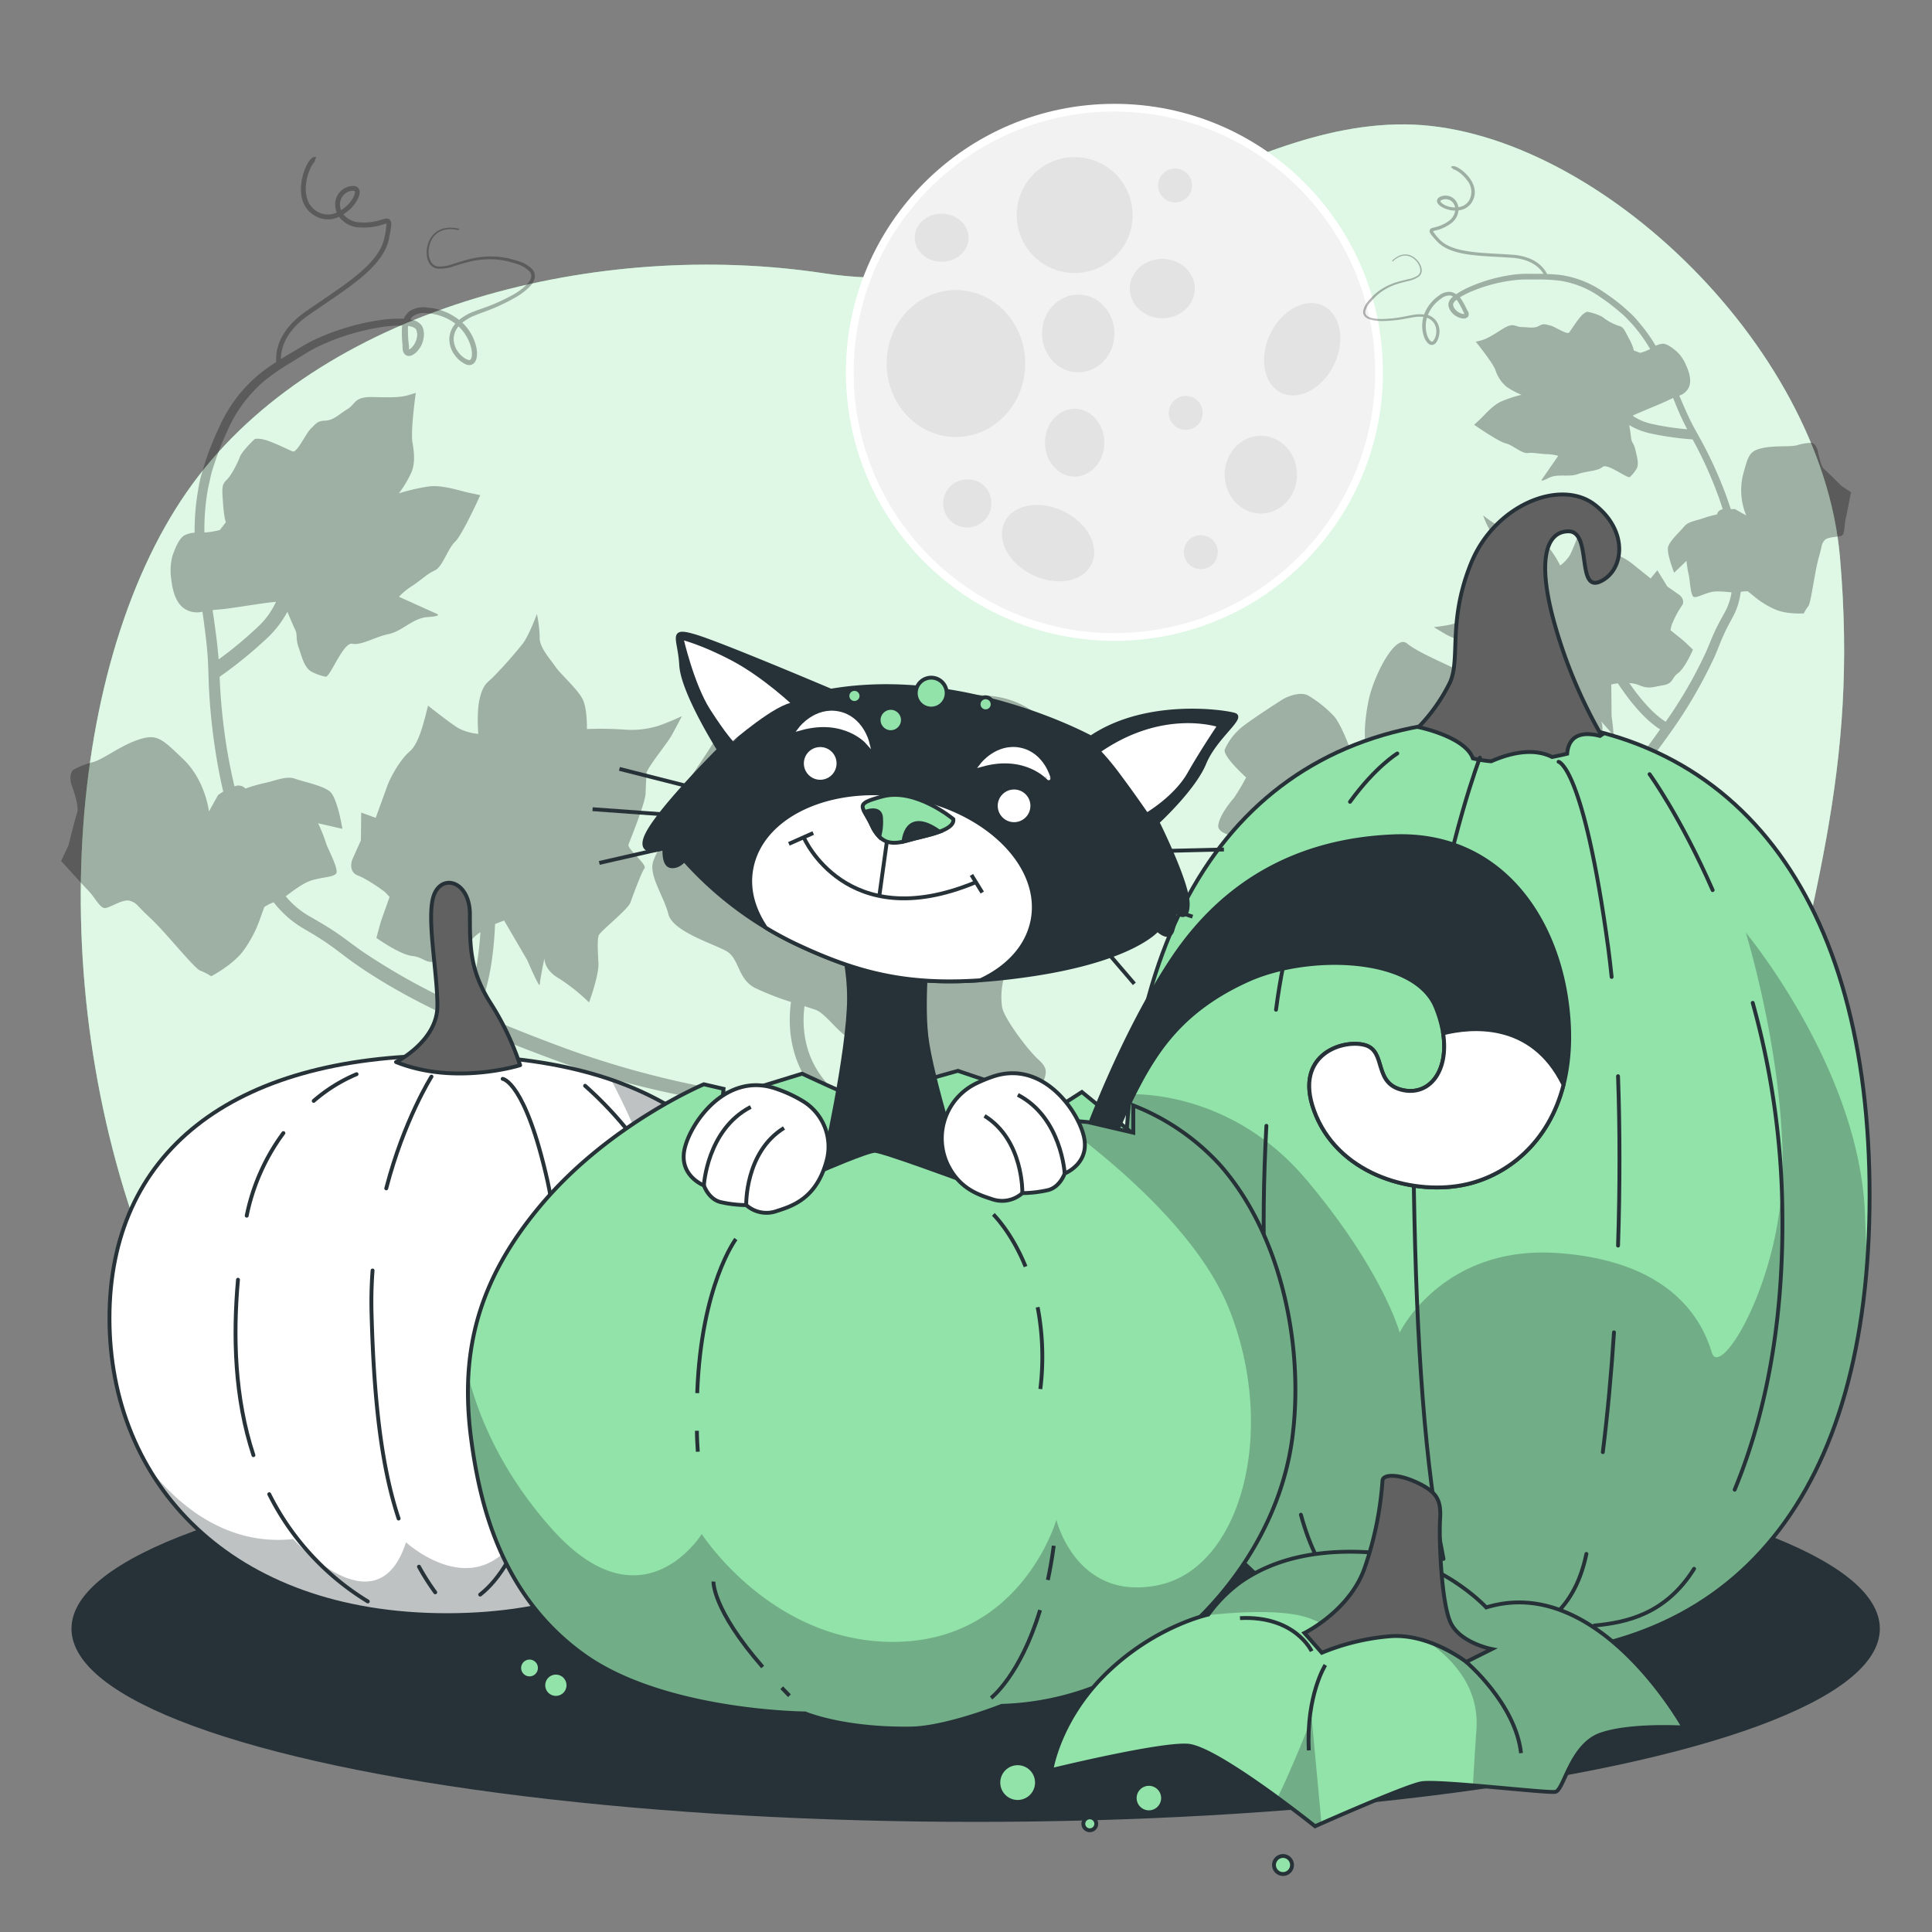 <svg xmlns="http://www.w3.org/2000/svg" viewBox="0 0 500 500"><rect x="0" y="0" width="500" height="500" fill="#808080" stroke="none"/><g id="freepik--background-simple--inject-681"><path d="M187,456.34c105.73,35.43,245.59-55.18,267.87-158.76C469,231.89,481,199.67,476.18,144.17S411.49,32.56,363.6,32.19,271.9,79.67,213.4,70.75,85.43,79.28,51.51,123,10.05,253.36,38.05,325.1C54,366,82.54,403,119.81,428c20.49,13.77,42.69,19.83,65.95,27.87Z" style="fill:#92E3A9"></path><path d="M187,456.34c105.73,35.43,245.59-55.18,267.87-158.76C469,231.89,481,199.67,476.18,144.17S411.49,32.56,363.6,32.19,271.9,79.67,213.4,70.75,85.43,79.28,51.51,123,10.05,253.36,38.05,325.1C54,366,82.54,403,119.81,428c20.49,13.77,42.69,19.83,65.95,27.87Z" style="fill:#fff;opacity:0.7"></path></g><g id="freepik--Floor--inject-681"><ellipse cx="252.5" cy="421.5" rx="233.5" ry="49.5" style="fill:#263238;stroke:#263238;stroke-miterlimit:10"></ellipse></g><g id="freepik--Moon--inject-681"><circle cx="288.41" cy="96.36" r="68.49" style="fill:#f2f2f2;stroke:#fff;stroke-miterlimit:10;stroke-width:2px"></circle><ellipse cx="247.39" cy="94.08" rx="17.93" ry="19.02" style="fill:#e3e3e3"></ellipse><path d="M293.12,55.66a15,15,0,1,1-15-15A15,15,0,0,1,293.12,55.66Z" style="fill:#e3e3e3"></path><path d="M285.8,114.56c0,4.85-3.44,8.78-7.68,8.78s-7.68-3.93-7.68-8.78,3.44-8.78,7.68-8.78S285.8,109.71,285.8,114.56Z" style="fill:#e3e3e3"></path><path d="M256.54,129.93a6.23,6.23,0,1,1-6.22-5.86A6,6,0,0,1,256.54,129.93Z" style="fill:#e3e3e3"></path><path d="M309.22,74.69c0,4.24-3.77,7.68-8.42,7.68s-8.41-3.44-8.41-7.68S296.16,67,300.8,67,309.22,70.44,309.22,74.69Z" style="fill:#e3e3e3"></path><path d="M308.49,48a4.39,4.39,0,1,1-4.39-4.39A4.39,4.39,0,0,1,308.49,48Z" style="fill:#e3e3e3"></path><path d="M311.26,106.85a4.39,4.39,0,1,1-4.39-4.39A4.39,4.39,0,0,1,311.26,106.85Z" style="fill:#e3e3e3"></path><path d="M315.16,142.9a4.39,4.39,0,1,1-4.39-4.39A4.39,4.39,0,0,1,315.16,142.9Z" style="fill:#e3e3e3"></path><path d="M250.68,61.52c0,3.43-3.11,6.22-7,6.22s-6.95-2.79-6.95-6.22,3.11-6.22,6.95-6.22S250.68,58.08,250.68,61.52Z" style="fill:#e3e3e3"></path><path d="M288.41,86.3c0,5.56-4.19,10.06-9.37,10.06s-9.36-4.5-9.36-10.06,4.19-10.06,9.36-10.06S288.41,80.75,288.41,86.3Z" style="fill:#e3e3e3"></path><path d="M335.67,122.84c0,5.55-4.2,10.06-9.37,10.06s-9.36-4.51-9.36-10.06,4.19-10.06,9.36-10.06S335.67,117.28,335.67,122.84Z" style="fill:#e3e3e3"></path><path d="M282.48,146c-2.2,4.56-9,5.82-15.24,2.81s-9.46-9.14-7.26-13.7,9-5.81,15.25-2.8S284.69,141.45,282.48,146Z" style="fill:#e3e3e3"></path><path d="M331.59,101.65c-4.57-2.2-5.84-9-2.85-15.24s9.11-9.49,13.67-7.3,5.84,9,2.85,15.24S336.15,103.84,331.59,101.65Z" style="fill:#e3e3e3"></path></g><g id="freepik--Leaves--inject-681"><path d="M266,309a42.69,42.69,0,0,0-6.24-5.85c-1.11-.9-2.33-1.65-3.5-2.47s-2.39-1.52-3.61-2.24A86.53,86.53,0,0,0,237.3,291a88.06,88.06,0,0,0-14.41-3.69l.1-.19c-15-7.71-15.62-20.31-14.79-26.72,1.26.4,2.28.73,2.9.95,2.42.88,5.54,5.44,8.34,7.15s9.17,6.76,14,8.52,2.58,2.31,10.87,4,11.09,3.36,15.38,2.87,9.39-1.37,10.27-3.78,1.32-3.63-1.26-5.93-9.05-10.83-9.38-13.69A18.68,18.68,0,0,1,261.47,249c2.58-5.21,4.12-9.44,8.9-13.17s8.85-3.62,10.77-7a44,44,0,0,1,3.19-5l-5.27-8.07s7.48-5.49,5.12-8.4-7.8-4.89-10.21-5.77a72.19,72.19,0,0,1-8-4.29s3.58-11.7,1.39-13.18a22.81,22.81,0,0,0-10.87-4c-5.28-.56-15.44-.84-17.47-.89s-7.14.81-8.84,3.61a42.73,42.73,0,0,0-4.4,12.08c-.5,3.24.7,11.2,1.25,13.46,0,0,7.24,17.68,4.82,24.33a21.5,21.5,0,0,1-.47,2.52c-.69,2.74-2.28,6.29-5.58,2.8-4.94-5.22-3.29-6-2.4-15.93s-5-18.23-11.3-25.32-21.9-16.88-23.88-11.44-8.52,14-11.93,19.6-1.82,6.86-2.7,9.27-3.19,5-4.51,8.62,2.8,9.23,3.89,13.73,11.58,7.65,15,9.57,2.85,7.2,7.46,9.56a72.58,72.58,0,0,0,9.28,3.62c-.85,6.1-.75,17.92,9.95,26.79-3.57-.49-7.14-.93-10.69-1.4-5.58-.73-11.13-1.54-16.64-2.5a235,235,0,0,1-32.56-8c-5.31-1.67-10.55-3.64-15.79-5.66s-10.42-4.13-15.54-6.39h0c3.47-6.84,4.43-16.81,4.68-23,1.35-.59,2.35-.91,2.35-.91l6,10.27s3.2,7.53,3.23,6.27,1.2-6.78,1.2-6.78-.2,2.9,3.65,5.15a47.9,47.9,0,0,1,7.9,6.28s2.6-7.13,2.43-10.16-.34-6.07.07-7.19,7.5-6.61,8.19-8.49,2.87-7.87,3.65-8.86-4.53-5-4.12-6.17,4.34-10.73,4.41-13.26.27-5.42.27-5.42c.69-1.87,5.26-7.42,6.45-9.54s2.67-5,2.67-5a63.13,63.13,0,0,1-6,2.48,23.36,23.36,0,0,1-8.87,1,87.72,87.72,0,0,0-9.71-.14s.14-5.05-1.05-7.61-6-6.85-7.09-8.52-4.15-4.92-4.08-7.44a32.89,32.89,0,0,0-.72-6.2s-1.91,5.25-3.61,7.6a111.88,111.88,0,0,1-8,9c-1.3,1.23-2.32,1.7-3.18,5.21s-.38,9.21-.38,9.21a13.94,13.94,0,0,1-5-1.4c-2.11-1.2-8-5.91-8-5.91-1,3.89-2.29,9.79-4.75,11.86s-5,6.68-5.8,8.93l-3,8.25-3.75-1.37-.08,7.19-2.28,5.11s-1.1,3,1.53,4,6.95,4.23,6.95,4.23l1.23,1.3-2,5.62c-.41,1.13-1.41,5-1.41,5s6.07,4.33,9.34,4.68,3.34,2.49,7.3,1,5.21-1.5,7.7-4.84a10.51,10.51,0,0,1,2.57-2.33c-.37,5.91-1.42,14-4.24,19.44a166.06,166.06,0,0,1-26-14.25c-1.15-.77-2.25-1.61-3.36-2.42s-2.31-1.71-3.51-2.52c-2.36-1.64-4.93-3.09-7.29-4.46a22.54,22.54,0,0,1-6-5.09h0c2-1.45,4.6-3.52,6.85-4.15,3.31-.91,4.94-.74,6.1-1.59s-2.21-6.75-2.55-8.15a44.28,44.28,0,0,0-2-5l6.28,1.44s-1.29-8.12-3.27-9.69-6.75-2.46-9-3.28-5.31.61-7.6,1.05a44.81,44.81,0,0,0-5.22,1.5,2.43,2.43,0,0,0-2.76-.58l-.08,0q-1.12-4.71-1.92-9.49a154.55,154.55,0,0,1-1.82-16.63l-.1-2.23A113.27,113.27,0,0,0,69.29,165a26.81,26.81,0,0,0,5.09-6.68c.69,1.67,1.56,3.74,2,4.59.71,1.54.06,2.15.88,4.57s1.49,5.22,3.23,6.27a13.13,13.13,0,0,0,3.75,1.37c1.13.41,4.54-9,6.93-8.52s5.73-1.73,9.41-2.51,6.17-4.12,10.09-4.39,2.42-.82,2.42-.82l-9.85-4.44a18.58,18.58,0,0,1,3.62-2.93c2.83-1.94,3.61-2.93,5.66-3.88s3.31-5.59,5.25-7.43,6.52-12.06,6.52-12.06l-2.76-.58c-2.76-.58-6.88-2.08-10.43-1.68a49.82,49.82,0,0,0-7.87,1.8,29.81,29.81,0,0,0,3.31-5.58c.82-2.25.75-4.4.21-7.57s.86-12.85.86-12.85l-1.91.58c-1.91.57-4.06.64-9.1.5s-4.47,1.77-6.65,3.1-3.62,2.93-5.76,3-2.42.82-3.72,2.05-3.58,6.33-4.71,5.92-3.61-1.74-6.24-2.69-3.64-.48-3.64-.48-3.24,3.06-3.79,4.56-2.15,4.74-3.45,6-1.19,2.12-.92,6,.74,4.94.74,4.94l-1.56,2a18.19,18.19,0,0,1-4,.64,59.34,59.34,0,0,1,.78-10.49c.22-1.35.57-2.69.84-4s.77-2.64,1.2-4a79.55,79.55,0,0,1,3.08-7.72,35.72,35.72,0,0,1,9.67-13.07,60.31,60.31,0,0,1,6.84-4.7l3.6-2.22a37.09,37.09,0,0,1,3.61-2,59.81,59.81,0,0,1,15.81-4.89,35.9,35.9,0,0,1,4.1-.44c.55,0,1.11,0,1.66,0,0,.21-.06.42-.07.63a29.17,29.17,0,0,0,.15,4.33c0,.37,0,.63.05,1a2.08,2.08,0,0,0,.65,1.57,1.52,1.52,0,0,0,1.08.31,2.16,2.16,0,0,0,.8-.23,4.65,4.65,0,0,0,1.06-.79,6.65,6.65,0,0,0,1.9-4.35,5.24,5.24,0,0,0-.1-1.25,3.56,3.56,0,0,0-.52-1.31,4.15,4.15,0,0,0-2.28-1.37c-.2,0-.41-.08-.61-.12a2.78,2.78,0,0,1,.72-.9,5,5,0,0,1,3.51-.74,13.65,13.65,0,0,1,7.42,2.71.05.05,0,0,0,0,0,6.32,6.32,0,0,0-1.56,3.87,6.88,6.88,0,0,0,1.42,4.3,6.81,6.81,0,0,0,.74.87,5.57,5.57,0,0,0,.86.75,6.61,6.61,0,0,0,1,.62,2.31,2.31,0,0,0,1.36.3,1.8,1.8,0,0,0,1.29-.86,3.08,3.08,0,0,0,.43-1.23,6.9,6.9,0,0,0-.08-2.32,12.64,12.64,0,0,0-3.66-6.56,14.93,14.93,0,0,1,2.51-1.57l1.91-.76,2-.74a49.69,49.69,0,0,0,7.69-3.67,16.71,16.71,0,0,0,3.42-2.67,5,5,0,0,0,1.16-2,2.67,2.67,0,0,0-.54-2.35A8.48,8.48,0,0,0,134,67.54c-.68-.24-1.38-.39-2.06-.59s-1.41-.26-2.11-.4a22.56,22.56,0,0,0-8.51.56c-1.38.34-2.73.79-4.07,1.2a9.74,9.74,0,0,1-4,.65,2.4,2.4,0,0,1-1.58-1,4.42,4.42,0,0,1-.69-1.84,6.68,6.68,0,0,1,.66-3.95,5.11,5.11,0,0,1,3-2.6,7.76,7.76,0,0,1,4.06,0l.09-.36a8.18,8.18,0,0,0-4.28,0A5.59,5.59,0,0,0,111.23,62a7.17,7.17,0,0,0-.75,4.24,4.81,4.81,0,0,0,.76,2.08,3,3,0,0,0,1.91,1.19,10.06,10.06,0,0,0,4.28-.61c1.35-.4,2.68-.84,4-1.15a22.08,22.08,0,0,1,8.25-.46c.68.14,1.37.23,2,.41s1.34.35,2,.59a7.77,7.77,0,0,1,3.4,2,1.79,1.79,0,0,1,.36,1.61,4.07,4.07,0,0,1-1,1.61A15.31,15.31,0,0,1,133.27,76a48.77,48.77,0,0,1-7.58,3.51l-2,.71c-.67.24-1.35.52-2,.78a15,15,0,0,0-2.89,1.8l-.14-.12a15.11,15.11,0,0,0-8.18-3.09,6.35,6.35,0,0,0-4.54,1,4.71,4.71,0,0,0-1.42,1.89c-.75,0-1.48,0-2.21,0a38.35,38.35,0,0,0-4.31.41,61.64,61.64,0,0,0-16.39,4.93,37.87,37.87,0,0,0-3.81,2.06L74.2,92l-1.5.92c0-2.36.85-6.91,7-11.25,1.44-1,2.91-2,4.36-3,7.89-5.36,15.35-10.42,16.63-17,.62-3.13.8-4.24.17-4.81s-1.19-.25-2.14,0a14.37,14.37,0,0,1-5.44.7,5.78,5.78,0,0,1-4.43-2.11A11.19,11.19,0,0,0,90.75,54c1.53-1.53,2.85-3.77,2.12-5.1-.22-.4-.8-1-2.27-.69a4.73,4.73,0,0,0-3.83,5.14A5.43,5.43,0,0,0,87.16,55a5.37,5.37,0,0,1-4.89-.16C79.36,53.22,79,50.21,79.16,48c.27-3.29,1.82-6,2.38-6.16a.2.2,0,0,1-.15,0l.42-1.16c-1.12-.41-2.14,1.39-2.65,2.5-1.43,3.14-2.75,9.86,2.51,12.77a6.61,6.61,0,0,0,6.08.15,6.88,6.88,0,0,0,5.46,2.76,15.58,15.58,0,0,0,5.87-.75,9.11,9.11,0,0,1,.94-.25,20.3,20.3,0,0,1-.53,3.62c-1.19,6.09-8.44,11-16.11,16.22-1.46,1-2.93,2-4.38,3-7.25,5.11-7.7,10.63-7.5,13a45.84,45.84,0,0,0-4.41,3.13,37.78,37.78,0,0,0-10.37,13.75,80,80,0,0,0-3.25,7.93c-.45,1.35-.85,2.74-1.28,4.12s-.68,2.8-.92,4.22a61.66,61.66,0,0,0-.9,11,7.15,7.15,0,0,0-2.52.64c-1.53.71-2.62,3.71-3.17,5.21a14.62,14.62,0,0,0-.41,5.8c.2,1.77.71,6.2,3.43,8a6,6,0,0,0,4.69.82c.12.82.24,1.64.35,2.46.36,2.77.73,5.55.94,8.31.13,1.39.17,2.77.23,4.15l.14,4.24a158.15,158.15,0,0,0,1.72,17q.81,5.22,2,10.39c-.77.48-1.32.88-1.32.88L54.08,210s-.92-8-6.57-13.44-6.88-6.75-11.73-5.12-9.1,5.17-11.9,5.85a19.69,19.69,0,0,0-5,2s-1.29,1.23-.24,4.16,1.74,5.73,1.33,6.85-2.26,8.52-2.26,8.52l-1.88,4s5.15,5.7,7,7.64,3,4.5,4.29,4.54,4.74-2.52,6.61-1.84,1.37.92,5.18,4.44S50.3,250.64,51.8,251.19a14.81,14.81,0,0,1,2.86,1.46s5.76-3,8.39-6.7a31.55,31.55,0,0,0,4.27-8.22l1.09-3a10.47,10.47,0,0,1,2.42-1.21l.45.57a29.63,29.63,0,0,0,3.12,3.23A26.25,26.25,0,0,0,78.05,240c2.49,1.48,4.82,2.82,7.07,4.42,1.13.78,2.23,1.61,3.33,2.45s2.28,1.73,3.46,2.55c9.4,6.57,19.6,11.7,30,16.29,5.19,2.26,10.44,4.37,15.73,6.39s10.59,4,16,5.66a237.62,237.62,0,0,0,33.14,7.59c10.87,1.77,21.86,2.77,32.66,4.09.6.35,1.22.7,1.88,1l.37-.72a87.88,87.88,0,0,1,14.93,3.34,84.54,84.54,0,0,1,15.21,6.84c1.23.65,2.43,1.38,3.65,2.07s2.37,1.44,3.48,2.28a41.2,41.2,0,0,1,6.27,5.46,37.39,37.39,0,0,1,5,6.65,30,30,0,0,1,3.28,7.66l.37-.06A34.21,34.21,0,0,0,266,309ZM122,90.32a5.73,5.73,0,0,1,.1,1.88c-.07.61-.36,1-.63,1s-1-.31-1.46-.66a4.86,4.86,0,0,1-.73-.63,5,5,0,0,1-.64-.73,5.67,5.67,0,0,1-1.23-3.55,5.21,5.21,0,0,1,1.25-3.17A11.37,11.37,0,0,1,122,90.32ZM106.32,84.5a2.61,2.61,0,0,1,1.33.68,2.09,2.09,0,0,1,.23.66,3.33,3.33,0,0,1,.09.84,5,5,0,0,1-1.38,3.23,2.81,2.81,0,0,1-.62.48l-.12,0a.78.78,0,0,1,0-.29c0-.3,0-.74-.07-1.08a28.91,28.91,0,0,1-.2-4.1c0-.2,0-.4.08-.6C105.86,84.41,106.1,84.44,106.32,84.5ZM88.26,54.4A4,4,0,0,1,88,53.25a3.55,3.55,0,0,1,2.87-3.85,1.67,1.67,0,0,1,.79,0,.24.24,0,0,1,.13.11c.26.47-.35,2.08-1.91,3.63A9.89,9.89,0,0,1,88.26,54.4Zm-32.87,106c-.12-.83-.25-1.66-.37-2.49.47-.07,1-.12,1.51-.16,3.15-.22,11.1-1.68,14.9-2a20.27,20.27,0,0,1-4.75,6.53,99.22,99.22,0,0,1-10.12,8.39c0-.61-.08-1.23-.15-1.84C56.18,166.05,55.78,163.24,55.39,160.44Z" style="opacity:0.29"></path><path d="M362.14,267.1a29.52,29.52,0,0,1,1.6-5.67c.34-.92.79-1.8,1.19-2.7s.87-1.75,1.33-2.6a59.19,59.19,0,0,1,6.44-9.83,61.14,61.14,0,0,1,7.19-7.29l-.13-.08c6.13-9.89,2-17.54-.76-21-.6.69-1.09,1.25-1.38,1.6-1.11,1.38-1.33,5.18-2.38,7.18s-3,7.25-5.23,10-.7,2.28-5,6.2-5.35,5.93-8.05,7.16-6,2.53-7.41,1.42-2.06-1.67-1.36-4,1.49-9.6.67-11.41a12.93,12.93,0,0,0-5.36-6c-3.38-2.15-5.79-4.1-9.94-4.6s-6.5,1-8.85-.32a28.88,28.88,0,0,0-3.66-1.81l.24-6.64s-6.36-.58-6-3.14,2.86-5.66,4-7a50,50,0,0,0,3.21-5.37s-6.27-5.63-5.5-7.29a15.76,15.76,0,0,1,5-6.2c2.92-2.2,8.81-6,10-6.73s4.51-2.06,6.51-1a30,30,0,0,1,6.89,5.56c1.44,1.74,3.56,6.86,4,8.39,0,0,2,13,5.8,16.07a15,15,0,0,0,1.17,1.32c1.39,1.37,3.58,2.9,4.29-.33,1.06-4.84-.18-4.7-4.24-10.25s-3.54-12.54-2.33-19,6.92-17.74,10-15.24,10,5.23,14,7.33,3.51,3.4,4.89,4.51,3.65,1.82,5.72,3.49,1.63,6.43,2.58,9.48-4.11,8.63-5.44,11,.88,5.26-1,8.29a50.41,50.41,0,0,1-4.2,5.44,19.73,19.73,0,0,1,3.65,19.34c1.94-1.56,3.88-3.09,5.82-4.63,3-2.41,6-4.86,8.93-7.39A159.15,159.15,0,0,0,415.43,207c2.55-2.87,4.94-5.89,7.31-8.95s4.68-6.14,6.9-9.29v0c-4.47-2.8-8.59-8.34-10.94-11.92-1,.14-1.71.3-1.71.3l.09,8.2s.79,5.58.32,4.85-3.11-3.57-3.11-3.57,1.15,1.63-.32,4.33a33.61,33.61,0,0,0-2.44,6.51s-4.06-3.28-5-5.13a19.36,19.36,0,0,0-2.6-4.22c-.64-.51-6.77-1.23-7.84-2.09a48.14,48.14,0,0,0-5.31-3.93c-.81-.3.88-4.59.24-5.11s-6.37-4.79-7.31-6.25-2.09-3.1-2.09-3.1c-1.07-.87-5.74-2.52-7.2-3.34s-3.34-2-3.34-2a42.15,42.15,0,0,0,4.43-.67,15.92,15.92,0,0,0,5.59-2.55,61.29,61.29,0,0,1,5.68-3.53s-1.87-2.93-2.08-4.86,1.1-6.18,1.15-7.55.71-4.38-.23-5.84a23.09,23.09,0,0,1-1.79-3.92,28.91,28.91,0,0,0,4.84,3.2,74.66,74.66,0,0,0,7.89,2.48,5.45,5.45,0,0,1,3.72,2,25.53,25.53,0,0,1,3.5,5.3,9.63,9.63,0,0,0,2.46-2.61c.82-1.46,2.64-6.34,2.64-6.34,2,1.94,4.83,5,7,5.31a17.72,17.72,0,0,1,6.59,3.21l4.71,3.79,1.73-2.13,2.59,4.21,3.17,2.21s1.71,1.38.5,2.88a25.61,25.61,0,0,0-2.59,5l-.27,1.2,3.21,2.59c.64.52,2.61,2.46,2.61,2.46s-2,4.71-3.85,6.08-1.09,2.66-4,3.16-3.61,1-6.27-.12a7.37,7.37,0,0,0-2.34-.46c2.32,3.36,5.81,7.76,9.41,10A114.72,114.72,0,0,0,441.39,169c.4-.87.75-1.75,1.12-2.63s.75-1.83,1.17-2.73c.81-1.81,1.81-3.57,2.72-5.22a15.62,15.62,0,0,0,1.72-5.13h0c-1.71-.14-4-.44-5.52,0-2.27.63-3.18,1.31-4.16,1.22s-1.1-4.77-1.39-5.71a30.29,30.29,0,0,1-.59-3.65l-3.19,3.07s-2.12-5.24-1.51-6.87,3.1-3.85,4.14-5.13,3.35-1.53,4.86-2.09a29.51,29.51,0,0,1,3.61-1,1.68,1.68,0,0,1,1.42-1.32h.06q-1-3.18-2.24-6.29a106.21,106.21,0,0,0-4.83-10.45l-.74-1.35a78.88,78.88,0,0,1-11-1.57,18.2,18.2,0,0,1-5.38-2.13c.19,1.24.41,2.76.48,3.41.12,1.16.72,1.29,1.1,3s1,3.61.32,4.85a9.25,9.25,0,0,1-1.72,2.14c-.52.64-5.87-3.68-7.12-2.57s-4,1-6.44,1.86-5.11-.23-7.52,1-1.72.38-1.72.38l4.23-6.12a12.2,12.2,0,0,0-3.17-.44c-2.36-.14-3.17-.45-4.72-.28s-3.94-2.12-5.74-2.52-8.13-4.8-8.13-4.8l1.42-1.32c1.42-1.33,3.32-3.68,5.56-4.7a34,34,0,0,1,5.28-1.74,20.34,20.34,0,0,1-3.94-2.12A9.57,9.57,0,0,1,387,95.72c-.81-2.06-5.07-7.28-5.07-7.28l1.33-.33c1.33-.34,2.62-1.06,5.55-2.94s3.26-.54,5-.53,3.18.44,4.47-.29,1.72-.37,2.92-.11,4.36,2.47,4.88,1.82,1.52-2.31,2.72-3.8,2-1.58,2-1.58A14.42,14.42,0,0,1,414.68,82a13.69,13.69,0,0,0,4.16,2.3c1.2.26,1.45.82,2.68,3.23a11.76,11.76,0,0,1,1.32,3.18l1.63.61a12.15,12.15,0,0,0,2.59-1,41.77,41.77,0,0,0-4.19-5.91c-.61-.72-1.29-1.39-1.93-2.08s-1.39-1.29-2.11-1.91a52.22,52.22,0,0,0-4.57-3.46,24.42,24.42,0,0,0-10.35-4.28,39.76,39.76,0,0,0-5.7-.34l-2.92,0a24.43,24.43,0,0,0-2.83.11,40.91,40.91,0,0,0-11.07,2.74,23.08,23.08,0,0,0-2.57,1.19c-.34.18-.67.38-1,.58l.27.35a20.69,20.69,0,0,1,1.45,2.61c.11.23.21.38.34.63a1.44,1.44,0,0,1,.17,1.15,1,1,0,0,1-.53.57,1.38,1.38,0,0,1-.55.15,2.93,2.93,0,0,1-.91-.09,4.6,4.6,0,0,1-2.67-1.89,3.52,3.52,0,0,1-.38-.78,2.54,2.54,0,0,1-.16-1,2.85,2.85,0,0,1,.86-1.62l.32-.29a2.27,2.27,0,0,0-.75-.28,3.47,3.47,0,0,0-2.33.82,9.42,9.42,0,0,0-3.42,4.23v0a4.33,4.33,0,0,1,2.29,1.73,4.67,4.67,0,0,1,.69,3,4,4,0,0,1-.13.77,3.53,3.53,0,0,1-.24.76,4,4,0,0,1-.36.71,1.61,1.61,0,0,1-.7.66,1.19,1.19,0,0,1-1.06,0,2,2,0,0,1-.69-.57,4.7,4.7,0,0,1-.78-1.39,8.72,8.72,0,0,1-.17-5.18,9.92,9.92,0,0,0-2,0l-1.4.23-1.44.27a34.5,34.5,0,0,1-5.84.57,11.61,11.61,0,0,1-3-.36A3.47,3.47,0,0,1,353.3,82a1.84,1.84,0,0,1-.51-1.57,5.79,5.79,0,0,1,1.44-2.67c.31-.38.67-.72,1-1.08s.74-.66,1.1-1A15.72,15.72,0,0,1,361.56,73c.94-.29,1.89-.5,2.83-.74a6.46,6.46,0,0,0,2.59-1,1.63,1.63,0,0,0,.59-1.12,2.92,2.92,0,0,0-.25-1.33,4.58,4.58,0,0,0-1.79-2.1,3.52,3.52,0,0,0-2.68-.48,5.33,5.33,0,0,0-2.39,1.44l-.19-.18a5.67,5.67,0,0,1,2.52-1.54,3.79,3.79,0,0,1,2.9.49,4.86,4.86,0,0,1,1.95,2.23,3.33,3.33,0,0,1,.3,1.5,2.09,2.09,0,0,1-.71,1.38,7.1,7.1,0,0,1-2.74,1.16c-.94.24-1.88.46-2.8.76a14.93,14.93,0,0,0-5,2.66c-.35.32-.72.62-1.05,1s-.67.69-1,1.06a5.38,5.38,0,0,0-1.3,2.39,1.25,1.25,0,0,0,.36,1.08,2.81,2.81,0,0,0,1.15.6,10.83,10.83,0,0,0,2.8.3,32.5,32.5,0,0,0,5.72-.62l1.41-.28c.48-.1,1-.17,1.47-.26a10.28,10.28,0,0,1,2.35,0,.65.65,0,0,1,0-.13,10.4,10.4,0,0,1,3.73-4.73,4.37,4.37,0,0,1,3-1,3.22,3.22,0,0,1,1.51.61c.42-.29.86-.55,1.3-.8A26.48,26.48,0,0,1,380.91,74,42.08,42.08,0,0,1,392.33,71a27,27,0,0,1,3-.14h4.12c-.83-1.4-3-3.78-8.14-4.15l-3.64-.22c-6.56-.35-12.76-.69-15.86-4.12-1.47-1.63-2-2.23-1.8-2.79s.61-.57,1.27-.74a10.11,10.11,0,0,0,3.46-1.51,4,4,0,0,0,1.86-2.83,6.82,6.82,0,0,1-1.64-.21c-1.45-.35-3-1.21-3.07-2.25,0-.31.11-.88,1.09-1.22a3.27,3.27,0,0,1,4.09,1.68,3.71,3.71,0,0,1,.36,1.11,3.71,3.71,0,0,0,2.83-1.83,4.63,4.63,0,0,0-.61-5.16c-1.33-1.84-3.19-2.86-3.59-2.78a.21.21,0,0,0,.09-.06l-.66-.53c.52-.65,1.76.05,2.45.53,2,1.34,5.12,4.83,3.06,8.42a4.57,4.57,0,0,1-3.54,2.25,4.76,4.76,0,0,1-2.24,3.57,10.5,10.5,0,0,1-3.73,1.64,5.17,5.17,0,0,0-.64.19,14.38,14.38,0,0,0,1.59,2c2.87,3.17,8.9,3.5,15.28,3.85,1.21.06,2.43.13,3.65.22,6.1.43,8.32,3.53,9,5a36,36,0,0,1,3.72.28,25.94,25.94,0,0,1,11,4.43,54.87,54.87,0,0,1,4.74,3.52c.75.64,1.48,1.32,2.22,2s1.39,1.41,2,2.16a42.56,42.56,0,0,1,4.44,6.18,4.94,4.94,0,0,1,1.71-.52c1.16-.12,2.88,1.26,3.73,2a10.18,10.18,0,0,1,2.3,3.27c.51,1.12,1.79,3.92.84,6a4.13,4.13,0,0,1-2.48,2.15c.22.53.45,1,.67,1.57.77,1.77,1.54,3.54,2.4,5.24.41.87.88,1.7,1.34,2.53l1.42,2.56a109.22,109.22,0,0,1,5,10.61c.92,2.25,1.76,4.54,2.5,6.86.63,0,1.1,0,1.1,0l2.91,1.65a17,17,0,0,1-.9-10.27c1.4-5.23,1.66-6.43,5.1-7.18s7.21-.19,9.1-.78a13.47,13.47,0,0,1,3.65-.58s1.2.26,1.62,2.37,1,4,1.66,4.51,4.36,4.23,4.36,4.23l2.52,1.68s-1,5.19-1.4,7-.19,3.73-.93,4.2-3.69.2-4.55,1.27-.48,1-1.48,4.46S468.69,156,468,156.86a10.65,10.65,0,0,0-1.17,1.89s-4.46.28-7.33-1a21.82,21.82,0,0,1-5.44-3.33l-1.71-1.38a7.34,7.34,0,0,0-1.86.14l-.06.5a21.77,21.77,0,0,1-.69,3,17.82,17.82,0,0,1-1.22,2.86c-.94,1.76-1.84,3.38-2.6,5.13-.39.86-.74,1.74-1.09,2.62s-.73,1.84-1.14,2.74a121.67,121.67,0,0,1-11.89,20.26c-2.26,3.18-4.61,6.29-7,9.36s-4.84,6.11-7.45,9A162.71,162.71,0,0,1,400.48,225c-5.78,4.91-11.91,9.4-17.81,14-.24.43-.48.85-.74,1.28l-.48-.3a59.66,59.66,0,0,0-7.62,7.28,58.41,58.41,0,0,0-6.55,9.44c-.49.83-.94,1.68-1.42,2.52s-.88,1.7-1.24,2.58a28.18,28.18,0,0,0-1.76,5.45,26.05,26.05,0,0,0-.59,5.71,20.93,20.93,0,0,0,.78,5.68l-.24.09A23.58,23.58,0,0,1,362.14,267.1Zm7.25-180.2A3.89,3.89,0,0,0,370,88c.26.34.58.49.74.39s.46-.52.63-.91a3.45,3.45,0,0,0,.2-.62,3.82,3.82,0,0,0,.12-.66,3.9,3.9,0,0,0-.54-2.53,3.51,3.51,0,0,0-1.86-1.43A7.82,7.82,0,0,0,369.39,86.9Zm7.2-9a1.83,1.83,0,0,0-.54.88,1.59,1.59,0,0,0,.09.47,2.84,2.84,0,0,0,.25.53,3.44,3.44,0,0,0,2,1.41,1.82,1.82,0,0,0,.54.06H379a.48.48,0,0,0-.08-.19c-.09-.18-.25-.44-.34-.65a20.09,20.09,0,0,0-1.34-2.49,2.91,2.91,0,0,0-.26-.33A3.87,3.87,0,0,0,376.59,77.88Zm0-24.18a2.89,2.89,0,0,0-.25-.77,2.45,2.45,0,0,0-3.07-1.25,1.09,1.09,0,0,0-.47.26.19.19,0,0,0,0,.11c0,.37.94,1.11,2.42,1.47A6.48,6.48,0,0,0,376.55,53.7Zm57.08,50.89L433,103q-.47.2-1,.45c-1.93,1-7.14,3-9.49,4.13a14,14,0,0,0,5.13,2.16,69.59,69.59,0,0,0,9,1.36c-.19-.38-.39-.76-.57-1.14C435.16,108.19,434.39,106.39,433.63,104.59Z" style="opacity:0.29"></path></g><g id="freepik--pumpkin-2--inject-681"><path d="M483.85,309.42c0,76.92-34.29,119.18-96.42,119.18S291,386.34,291,309.42s34.29-123.19,96.41-123.19S483.85,232.51,483.85,309.42Z" style="fill:#92E3A9"></path><path d="M483.17,327.46c-.16-4.42-.35-8.9-.53-13.44-1.47-37.44-30.84-72.68-30.84-72.68s9.55,30.83,9.55,60.2S445.2,357.34,443,350s-9.54-23.49-39.64-25.7-41.12,20.56-41.12,20.56-4.4-16.15-24.23-39.65-45.39-22-45.51-22A225.86,225.86,0,0,0,291,309.42c0,76.92,34.29,119.18,96.41,119.18C444.51,428.6,478.09,392.91,483.17,327.46Z" style="fill:#263238;opacity:0.3"></path><path d="M483.85,309.42c0,76.92-34.29,119.18-96.42,119.18S291,386.34,291,309.42s34.29-123.19,96.41-123.19S483.85,232.51,483.85,309.42Z" style="fill:none;stroke:#263238;stroke-linecap:round;stroke-linejoin:round"></path><path d="M381.18,196.27a31.86,31.86,0,0,0,4.74.75c4.26-1.88,10.61-3.71,15.75-1.11,1.49-.29,2.82-.58,3.91-.85.24-3.11,2-6.28,8.5-4.6l.32-.22a127.07,127.07,0,0,1-11.87-28.07c-4.77-16.44-2.72-24.66,3.4-24.66s2,15.76,8.17,13,7.49-13-1.36-19.87-25.87,0-32,15.07-2.73,24.66-5.45,30.83a45.44,45.44,0,0,1-8.17,11.64S379.2,190.64,381.18,196.27Z" style="fill:#616161;stroke:#263238;stroke-miterlimit:10"></path><path d="M367.13,188.2h0Z" style="fill:#263238;stroke:#263238;stroke-miterlimit:10"></path><path d="M336.67,392c4.51,16.56,13.35,27,28.16,30.21" style="fill:none;stroke:#263238;stroke-linecap:round;stroke-linejoin:round"></path><path d="M327.74,291.36c-1.44,26.6-1,55.52,4.37,82.3" style="fill:none;stroke:#263238;stroke-linecap:round;stroke-linejoin:round"></path><path d="M340.72,222.58c-4.41,9.67-8.36,22.35-10.49,38.74" style="fill:none;stroke:#263238;stroke-linecap:round;stroke-linejoin:round"></path><path d="M361.62,195s-5.63,3.38-12.24,12.51" style="fill:none;stroke:#263238;stroke-linecap:round;stroke-linejoin:round"></path><path d="M366.19,287c-.29,6.56-.41,13.37-.29,20.37.69,41.39,2.88,72,7.68,96.08" style="fill:none;stroke:#263238;stroke-linecap:round;stroke-linejoin:round"></path><path d="M383,196.08s-7.84,20.3-12.93,52.43" style="fill:none;stroke:#263238;stroke-linecap:round;stroke-linejoin:round"></path><path d="M410.56,402.15c-3.39,16.32-13.63,20-20.07,22.1" style="fill:none;stroke:#263238;stroke-linecap:round;stroke-linejoin:round"></path><path d="M417.7,344.81c-.69,10.6-1.65,21.08-2.89,31" style="fill:none;stroke:#263238;stroke-linecap:round;stroke-linejoin:round"></path><path d="M418.75,278.52c.48,13.44.51,28.46,0,43.84" style="fill:none;stroke:#263238;stroke-linecap:round;stroke-linejoin:round"></path><path d="M403.36,197.15s6.42,1.07,12.85,48.16c.31,2.34.61,4.85.88,7.52" style="fill:none;stroke:#263238;stroke-linecap:round;stroke-linejoin:round"></path><path d="M438.43,406c-7.4,11.8-17.55,13.9-25.78,14.69" style="fill:none;stroke:#263238;stroke-linecap:round;stroke-linejoin:round"></path><path d="M453.6,259.54a209.5,209.5,0,0,1,7.56,48.92c1,31.36-3.78,56.59-12.23,77.07" style="fill:none;stroke:#263238;stroke-linecap:round;stroke-linejoin:round"></path><path d="M426.91,200.36s8,11,16.32,30" style="fill:none;stroke:#263238;stroke-linecap:round;stroke-linejoin:round"></path></g><g id="freepik--pumpkin-1--inject-681"><path d="M203,341.16C203,383.6,171.94,418,115.66,418s-87.33-34.4-87.33-76.84,31.06-68,87.33-68S203,298.72,203,341.16Z" style="fill:#fff"></path><path d="M158.16,279.45c6.85,13,16.64,35.33,16.1,55.51-.84,30.84-4.17,40-14.17,51.68s-23.48,5.68-23.48,5.68c-11,25.69-31.54,6.83-31.54,6.83-7.51,23.34-29.18-.84-29.18-.84-17.18,1.86-29.7-8.69-37.42-18.41C51.83,402.68,78.13,418,115.66,418c56.28,0,87.34-34.4,87.34-76.84C203,311.05,187.35,289.46,158.16,279.45Z" style="fill:#263238;opacity:0.3"></path><path d="M203,341.16C203,383.6,171.94,418,115.66,418s-87.33-34.4-87.33-76.84,31.06-68,87.33-68S203,298.72,203,341.16Z" style="fill:none;stroke:#263238;stroke-linecap:round;stroke-linejoin:round"></path><path d="M69.68,386.7a68.16,68.16,0,0,0,25.51,27.75" style="fill:none;stroke:#263238;stroke-linecap:round;stroke-linejoin:round"></path><path d="M61.59,331.19c-1.31,14.68-.88,30.64,4,45.41" style="fill:none;stroke:#263238;stroke-linecap:round;stroke-linejoin:round"></path><path d="M73.34,293.24a54.05,54.05,0,0,0-9.49,21.38" style="fill:none;stroke:#263238;stroke-linecap:round;stroke-linejoin:round"></path><path d="M92.28,278a41.44,41.44,0,0,0-11.09,6.91" style="fill:none;stroke:#263238;stroke-linecap:round;stroke-linejoin:round"></path><path d="M108.43,405.46a61.56,61.56,0,0,0,4.21,6.63" style="fill:none;stroke:#263238;stroke-linecap:round;stroke-linejoin:round"></path><path d="M96.42,328.8A109.29,109.29,0,0,0,96.16,340c.62,22.83,2.6,39.74,7,53" style="fill:none;stroke:#263238;stroke-linecap:round;stroke-linejoin:round"></path><path d="M111.67,278.62s-7.11,11.2-11.71,28.93" style="fill:none;stroke:#263238;stroke-linecap:round;stroke-linejoin:round"></path><path d="M136.61,392.32c-3.07,9-7.13,16.29-12.34,20.36" style="fill:none;stroke:#263238;stroke-linecap:round;stroke-linejoin:round"></path><path d="M143.08,360.68c-.63,5.85-1.49,11.63-2.62,17.13" style="fill:none;stroke:#263238;stroke-linecap:round;stroke-linejoin:round"></path><path d="M144,324.1a221.25,221.25,0,0,1,0,24.19" style="fill:none;stroke:#263238;stroke-linecap:round;stroke-linejoin:round"></path><path d="M130.09,279.21s5.82.59,11.64,26.57c.28,1.29.55,2.68.8,4.15" style="fill:none;stroke:#263238;stroke-linecap:round;stroke-linejoin:round"></path><path d="M161.86,394.43a102.79,102.79,0,0,1-23,16.48" style="fill:none;stroke:#263238;stroke-linecap:round;stroke-linejoin:round"></path><path d="M175.6,313.63a75.2,75.2,0,0,1,6.85,27c1,17.3-3.42,31.22-11.08,42.52" style="fill:none;stroke:#263238;stroke-linecap:round;stroke-linejoin:round"></path><path d="M151.42,281a96.61,96.61,0,0,1,14.79,16.53" style="fill:none;stroke:#263238;stroke-linecap:round;stroke-linejoin:round"></path><path d="M102.49,274.85s10.71-5.35,10.71-14.53-3.06-23.7-.77-29,9.18-3.06,9.18,5.35,0,14.53,5.35,22.94a71.59,71.59,0,0,1,7.65,16.06S117.79,281,102.49,274.85Z" style="fill:#616161;stroke:#263238;stroke-linecap:round;stroke-linejoin:round"></path></g><g id="freepik--Cat--inject-681"><path d="M187.25,284.13l20.34-6.26s13.31,6.26,14.48,6.26,25.83-7,25.83-7l26.61,9,5.48-3.52,23.12,18.87L220.9,316.61l-44.61-25Z" style="fill:#92E3A9;stroke:#263238;stroke-miterlimit:10"></path><path d="M280.62,294.7s9.54-26.61,22.85-46.57,32.47-30.67,57.13-31.69c28.17-1.18,43.83,22.3,45.39,48.13s-12.91,38.74-26.22,41.87-32.48-2-39.13-17.61,6.65-20,12.52-18.39,2,10.17,10.18,11.74S377,274,371.56,260.66s-32.88-14.09-48.53-7.05-22.3,16.44-27,24.66a141,141,0,0,0-8.22,17.6Z" style="fill:#263238;stroke:#263238;stroke-miterlimit:10"></path><path d="M404.64,280.73c-8.2-16.83-24.18-15.05-31.15-13.31,1.49,9.68-3.41,16-10.15,14.76-8.22-1.57-4.31-10.18-10.18-11.74s-19.17,2.74-12.52,18.39,25.83,20.74,39.13,17.61C389.94,304.05,400.78,295.94,404.64,280.73Z" style="fill:#fff;stroke:#263238;stroke-miterlimit:10"></path><path d="M182.16,280.61s-24.26,10.18-41.87,30.92-21.25,40-18.24,61.75c2.41,17.52,8.25,40.1,29,55s57.34,15.15,57.34,15.15,9.71,4.17,27.39,3.91c9-.13,23.48-5.87,23.48-5.87A72.82,72.82,0,0,0,298,428.92c18.78-12.91,33.26-33.65,36.39-56.35s-2.13-52.45-18.78-71.22a60,60,0,0,0-22.31-15.26v7.05l-11.74-2.74-4.3-.4L271,304.87l-15.66,1.18L225.6,295.48l-21.14,7.83-18-13.31.79-8.21Z" style="fill:#92E3A9"></path><path d="M293.29,286.09v7.05l-11.74-2.74-4.3-.4-.85,2c15.1,11.36,34.55,28.7,41.78,47,12.48,31.57,2.93,66.81-18.36,71.22s-26.43-16.89-26.43-16.89-8.81,30.84-41.12,31.57S181.61,397,181.61,397s-15.41,25-38.91-1.47c-13.15-14.79-18.94-29.36-21.49-39.32a90.07,90.07,0,0,0,.84,17.08c2.41,17.52,8.25,40.1,29,55s57.34,15.15,57.34,15.15,9.71,4.17,27.39,3.91c9-.13,23.48-5.87,23.48-5.87A72.82,72.82,0,0,0,298,428.92c18.78-12.91,33.26-33.65,36.39-56.35s-2.13-52.45-18.78-71.22A60,60,0,0,0,293.29,286.09Z" style="fill:#263238;opacity:0.3"></path><path d="M182.16,280.61s-24.26,10.18-41.87,30.92-21.25,40-18.24,61.75c2.41,17.52,8.25,40.1,29,55s57.34,15.15,57.34,15.15,9.71,4.17,27.39,3.91c9-.13,23.48-5.87,23.48-5.87A72.82,72.82,0,0,0,298,428.92c18.78-12.91,33.26-33.65,36.39-56.35s-2.13-52.45-18.78-71.22a60,60,0,0,0-22.31-15.26v7.05l-11.74-2.74-4.3-.4L271,304.87l-15.66,1.18L225.6,295.48l-21.14,7.83-18-13.31.79-8.21Z" style="fill:none;stroke:#263238;stroke-miterlimit:10"></path><path d="M214.25,235.22s5.48,9,5.48,23.09-7,44.61-7,44.61,11.74-5.09,13.7-5.09,23.09,7.83,23.09,7.83-8.61-27-9.79-37.57.79-27,.79-27Z" style="fill:#263238;stroke:#263238;stroke-miterlimit:10"></path><path d="M213.9,300.49a13.8,13.8,0,0,0-6-15.45,35,35,0,0,0-6.95-3.25c-13.3-4.7-22.69,9.39-23.87,16s5.09,9,5.09,9,1.17,3.52,4.3,4.31a31.93,31.93,0,0,0,6.66.78,7.85,7.85,0,0,0,7.82,1.56C204.85,312.18,211.21,310.33,213.9,300.49Z" style="fill:#fff;stroke:#263238;stroke-miterlimit:10"></path><path d="M182.16,306.83s.78-14.48,12.13-20.35" style="fill:none;stroke:#263238;stroke-miterlimit:10"></path><path d="M193.12,311.92s-.4-13.7,9.78-20" style="fill:none;stroke:#263238;stroke-miterlimit:10"></path><path d="M245.09,301a15.81,15.81,0,0,1,7.8-20.73,38,38,0,0,1,3.86-1.58c13.31-4.7,22.7,9.39,23.87,16s-5.08,9-5.08,9-1.18,3.52-4.31,4.31a31.86,31.86,0,0,1-6.65.78,7.86,7.86,0,0,1-7.83,1.56C253.38,309.23,248.18,307.7,245.09,301Z" style="fill:#fff;stroke:#263238;stroke-miterlimit:10"></path><path d="M275.54,303.7s-.79-14.48-12.13-20.35" style="fill:none;stroke:#263238;stroke-miterlimit:10"></path><path d="M264.58,308.79s.39-13.7-9.78-20" style="fill:none;stroke:#263238;stroke-miterlimit:10"></path><path d="M180.36,370.28c0,1.76.12,3.56.23,5.42" style="fill:none;stroke:#263238;stroke-miterlimit:10"></path><path d="M190.44,320.66s-9,11.95-10,39.88" style="fill:none;stroke:#263238;stroke-miterlimit:10"></path><path d="M202.31,436.78c.65.67,1.33,1.37,2,2.07" style="fill:none;stroke:#263238;stroke-miterlimit:10"></path><path d="M184.65,409.3s-.44,7,12.73,22.12" style="fill:none;stroke:#263238;stroke-miterlimit:10"></path><path d="M271.18,408.9c.59-2.73,1.11-5.68,1.53-8.87" style="fill:none;stroke:#263238;stroke-miterlimit:10"></path><path d="M256.49,439.43s7.5-5.71,12.68-22.74" style="fill:none;stroke:#263238;stroke-miterlimit:10"></path><path d="M268.54,338.3a68.31,68.31,0,0,1,.7,21.18" style="fill:none;stroke:#263238;stroke-miterlimit:10"></path><path d="M257.07,314.29s4.68,4.5,8.35,13.5" style="fill:none;stroke:#263238;stroke-miterlimit:10"></path><path d="M282.34,190.88s-32.87-18-67.31-12.13c0,0-28.57-12.13-35.22-14.09s-3.91.39-3.52,7.44S186.07,194,186.07,194s-14.87,14.87-18.39,21.52,4.3,3.92,4.3,3.92-.39,4.3,1.57,4.69,3.52-1.56,3.52-1.56a92,92,0,0,0,29.35,21.91c18.39,8.61,32.87,11.74,59.87,7.83s33.26-11.74,33.26-11.74,3.13,3.13,3.92,0a12.76,12.76,0,0,0,.39-5.09s3.52,3.91,3.52-1.56-7.83-21.14-7.83-21.14,9.39-8.6,12.13-15.26,10.18-11.74,7.83-12.52S296.81,181.1,282.34,190.88Z" style="fill:#263238;stroke:#263238;stroke-miterlimit:10"></path><circle cx="262.44" cy="208.55" r="3.73" style="fill:#fff;stroke:#fff;stroke-miterlimit:10"></circle><path d="M216,197.57a3.73,3.73,0,1,1-3.73-3.73A3.72,3.72,0,0,1,216,197.57Z" style="fill:#fff;stroke:#fff;stroke-miterlimit:10"></path><path d="M205.64,182.27s-7.83-7.43-16-11.74-13.3-5.48-13.3-5.48,2.74,12.13,7,18.79,6.26,8.61,6.26,8.61S201.33,182.27,205.64,182.27Z" style="fill:#fff;stroke:#263238;stroke-miterlimit:10"></path><path d="M284.29,194.4a68.91,68.91,0,0,1,5.48,6.65c3.52,4.7,7,9.79,7,9.79s7.44-4.31,11-10.57,7.83-12.52,7.83-12.52S301.12,182.66,284.29,194.4Z" style="fill:#fff;stroke:#263238;stroke-miterlimit:10"></path><path d="M207.21,188.51s3.91-5.09,9.78-3.91,7.44,7.43,7.44,7.43S218.56,185.38,207.21,188.51Z" style="fill:#fff;stroke:#fff;stroke-miterlimit:10"></path><path d="M254.17,197.9s3.91-5.09,9.78-3.91,7.44,7.43,7.44,7.43S265.52,194.77,254.17,197.9Z" style="fill:#fff;stroke:#fff;stroke-miterlimit:10"></path><path d="M235.46,206.16c-20.09-3.65-38.43,4.68-41,18.61-1,5.25.49,10.56,3.72,15.32a86.6,86.6,0,0,0,8.21,4.4c15.33,7.18,28,10.54,47.36,9.2C261,250.3,266,244.83,267.26,238,269.79,224.07,255.56,209.82,235.46,206.16Z" style="fill:#fff;stroke:#263238;stroke-miterlimit:10"></path><path d="M246.73,212s-9.79-8.22-18.4-5.87c-7.55,2.06-5.08,2.35-2.73,7.44s5.47,5.08,9.39,3.91S247.12,215.14,246.73,212Z" style="fill:#92E3A9;stroke:#263238;stroke-miterlimit:10"></path><path d="M225.6,213.58a10,10,0,0,0,1.93,2.94,14.19,14.19,0,0,0,.47-5c-.24-2.35-2.62-1.93-4.24-1.36C224.21,211,224.91,212.09,225.6,213.58Z" style="fill:#263238;stroke:#263238;stroke-miterlimit:10"></path><path d="M236.23,213.33c-1.6.8-2.2,2.84-2.41,4.47.38-.09.77-.19,1.17-.31,2.13-.64,5.52-1.28,8.12-2.23C242.13,214.51,238.67,212.11,236.23,213.33Z" style="fill:#263238;stroke:#263238;stroke-miterlimit:10"></path><line x1="229.51" y1="217.88" x2="227.55" y2="231.97" style="fill:none;stroke:#263238;stroke-miterlimit:10"></line><path d="M208,216.71s10.95,25.43,44.21,11.74" style="fill:none;stroke:#263238;stroke-miterlimit:10"></path><line x1="210.46" y1="215.59" x2="204.16" y2="218.39" style="fill:none;stroke:#263238;stroke-miterlimit:10"></line><line x1="251.41" y1="226.44" x2="254.21" y2="230.99" style="fill:none;stroke:#263238;stroke-miterlimit:10"></line><line x1="199.13" y1="208.84" x2="160.31" y2="198.99" style="fill:none;stroke:#263238;stroke-miterlimit:10"></line><line x1="193.34" y1="212.31" x2="153.36" y2="209.42" style="fill:none;stroke:#263238;stroke-miterlimit:10"></line><line x1="188.12" y1="215.79" x2="155.1" y2="223.32" style="fill:none;stroke:#263238;stroke-miterlimit:10"></line><line x1="268.08" y1="221.01" x2="316.75" y2="219.85" style="fill:none;stroke:#263238;stroke-miterlimit:10"></line><line x1="275.03" y1="226.22" x2="308.64" y2="237.23" style="fill:none;stroke:#263238;stroke-miterlimit:10"></line><line x1="272.71" y1="230.28" x2="293.57" y2="254.61" style="fill:none;stroke:#263238;stroke-miterlimit:10"></line><path d="M245,179.38a4,4,0,1,1-4-4A4,4,0,0,1,245,179.38Z" style="fill:#92E3A9;stroke:#263238;stroke-miterlimit:10"></path><circle cx="230.53" cy="186.34" r="3.14" style="fill:#92E3A9;stroke:#263238;stroke-miterlimit:10"></circle><path d="M256.89,182.27a1.81,1.81,0,1,1-1.81-1.81A1.81,1.81,0,0,1,256.89,182.27Z" style="fill:#92E3A9;stroke:#263238;stroke-miterlimit:10"></path><path d="M222.94,180.1a1.81,1.81,0,1,1-1.8-1.8A1.8,1.8,0,0,1,222.94,180.1Z" style="fill:#92E3A9;stroke:#263238;stroke-miterlimit:10"></path><path d="M147.11,436.14a3.25,3.25,0,1,1-3.25-3.25A3.26,3.26,0,0,1,147.11,436.14Z" style="fill:#92E3A9;stroke:#263238;stroke-miterlimit:10"></path><path d="M139.71,431.67A2.67,2.67,0,1,1,137,429,2.67,2.67,0,0,1,139.71,431.67Z" style="fill:#92E3A9;stroke:#263238;stroke-miterlimit:10"></path><path d="M384.64,416s-12-13.09-30.18-14.25-28.12,4.1-33.16,7.53a37.46,37.46,0,0,0-8.59,8.57s-13.58,2.88-26.13,14.95S272.1,458.1,272.1,458.1s27.76-6.8,35.24-6.33,33,20.86,33,20.86,23.17-10.32,27.5-11.11,32.53,2.6,34.7,2.2,4-12.07,11.66-14.79,21.55-1.85,21.55-1.85S413.6,407.09,384.64,416Z" style="fill:#92E3A9"></path><g style="opacity:0.3"><path d="M384.64,416s-12-13.09-30.18-14.25-28.12,4.1-33.16,7.53a37.46,37.46,0,0,0-8.59,8.57s-.37.08-1,.26c4.95-.59,20.45-2.12,27.8.94l8.81,3.67s14-2.94,21.29,2.2,13.22,12.48,12.48,22.76c-.32,4.49-.64,9.82-.9,14.41,9.29.77,20,1.9,21.35,1.66,2.16-.39,4-12.07,11.66-14.79s21.55-1.85,21.55-1.85S413.6,407.09,384.64,416Z" style="fill:#263238"></path><path d="M339.47,444.72s-5.28,13.44-8.86,20.53c5.49,4,9.69,7.38,9.69,7.38l1.7-.75Z" style="fill:#263238"></path></g><path d="M384.64,416s-12-13.09-30.18-14.25-28.12,4.1-33.16,7.53a37.46,37.46,0,0,0-8.59,8.57s-13.58,2.88-26.13,14.95S272.1,458.1,272.1,458.1s27.76-6.8,35.24-6.33,33,20.86,33,20.86,23.17-10.32,27.5-11.11,32.53,2.6,34.7,2.2,4-12.07,11.66-14.79,21.55-1.85,21.55-1.85S413.6,407.09,384.64,416Z" style="fill:none;stroke:#263238;stroke-miterlimit:10"></path><path d="M337.59,422.62s11.62-5.69,15.53-16.7a87.4,87.4,0,0,0,4.67-22.74c.1-1.6,3.87-1.9,9.07.57s6.13,4.68,5.83,9.49.27,20.91,2.6,26.42,10.8,7.12,10.8,7.12l-6.64,3.32s-9.7-7.58-19.94-6.62a58.76,58.76,0,0,0-17.42,4.25Z" style="fill:#616161;stroke:#263238;stroke-miterlimit:10"></path><path d="M339.45,427.33s-4.28-9.27-18.54-8.56" style="fill:none;stroke:#263238;stroke-miterlimit:10"></path><path d="M379.45,430.1s12.77,10.78,14.19,23.61" style="fill:none;stroke:#263238;stroke-miterlimit:10"></path><path d="M343,430.9s-5,7.84-4.28,22.1" style="fill:none;stroke:#263238;stroke-miterlimit:10"></path><circle cx="263.37" cy="461.33" r="5" style="fill:#92E3A9;stroke:#263238;stroke-miterlimit:10"></circle><path d="M301,465.33a3.67,3.67,0,1,1-3.67-3.66A3.67,3.67,0,0,1,301,465.33Z" style="fill:#92E3A9;stroke:#263238;stroke-miterlimit:10"></path><path d="M283.71,472a1.67,1.67,0,1,1-1.67-1.67A1.67,1.67,0,0,1,283.71,472Z" style="fill:#92E3A9;stroke:#263238;stroke-miterlimit:10"></path><path d="M334.37,482.67a2.33,2.33,0,1,1-2.33-2.34A2.33,2.33,0,0,1,334.37,482.67Z" style="fill:#92E3A9;stroke:#263238;stroke-miterlimit:10"></path></g></svg>